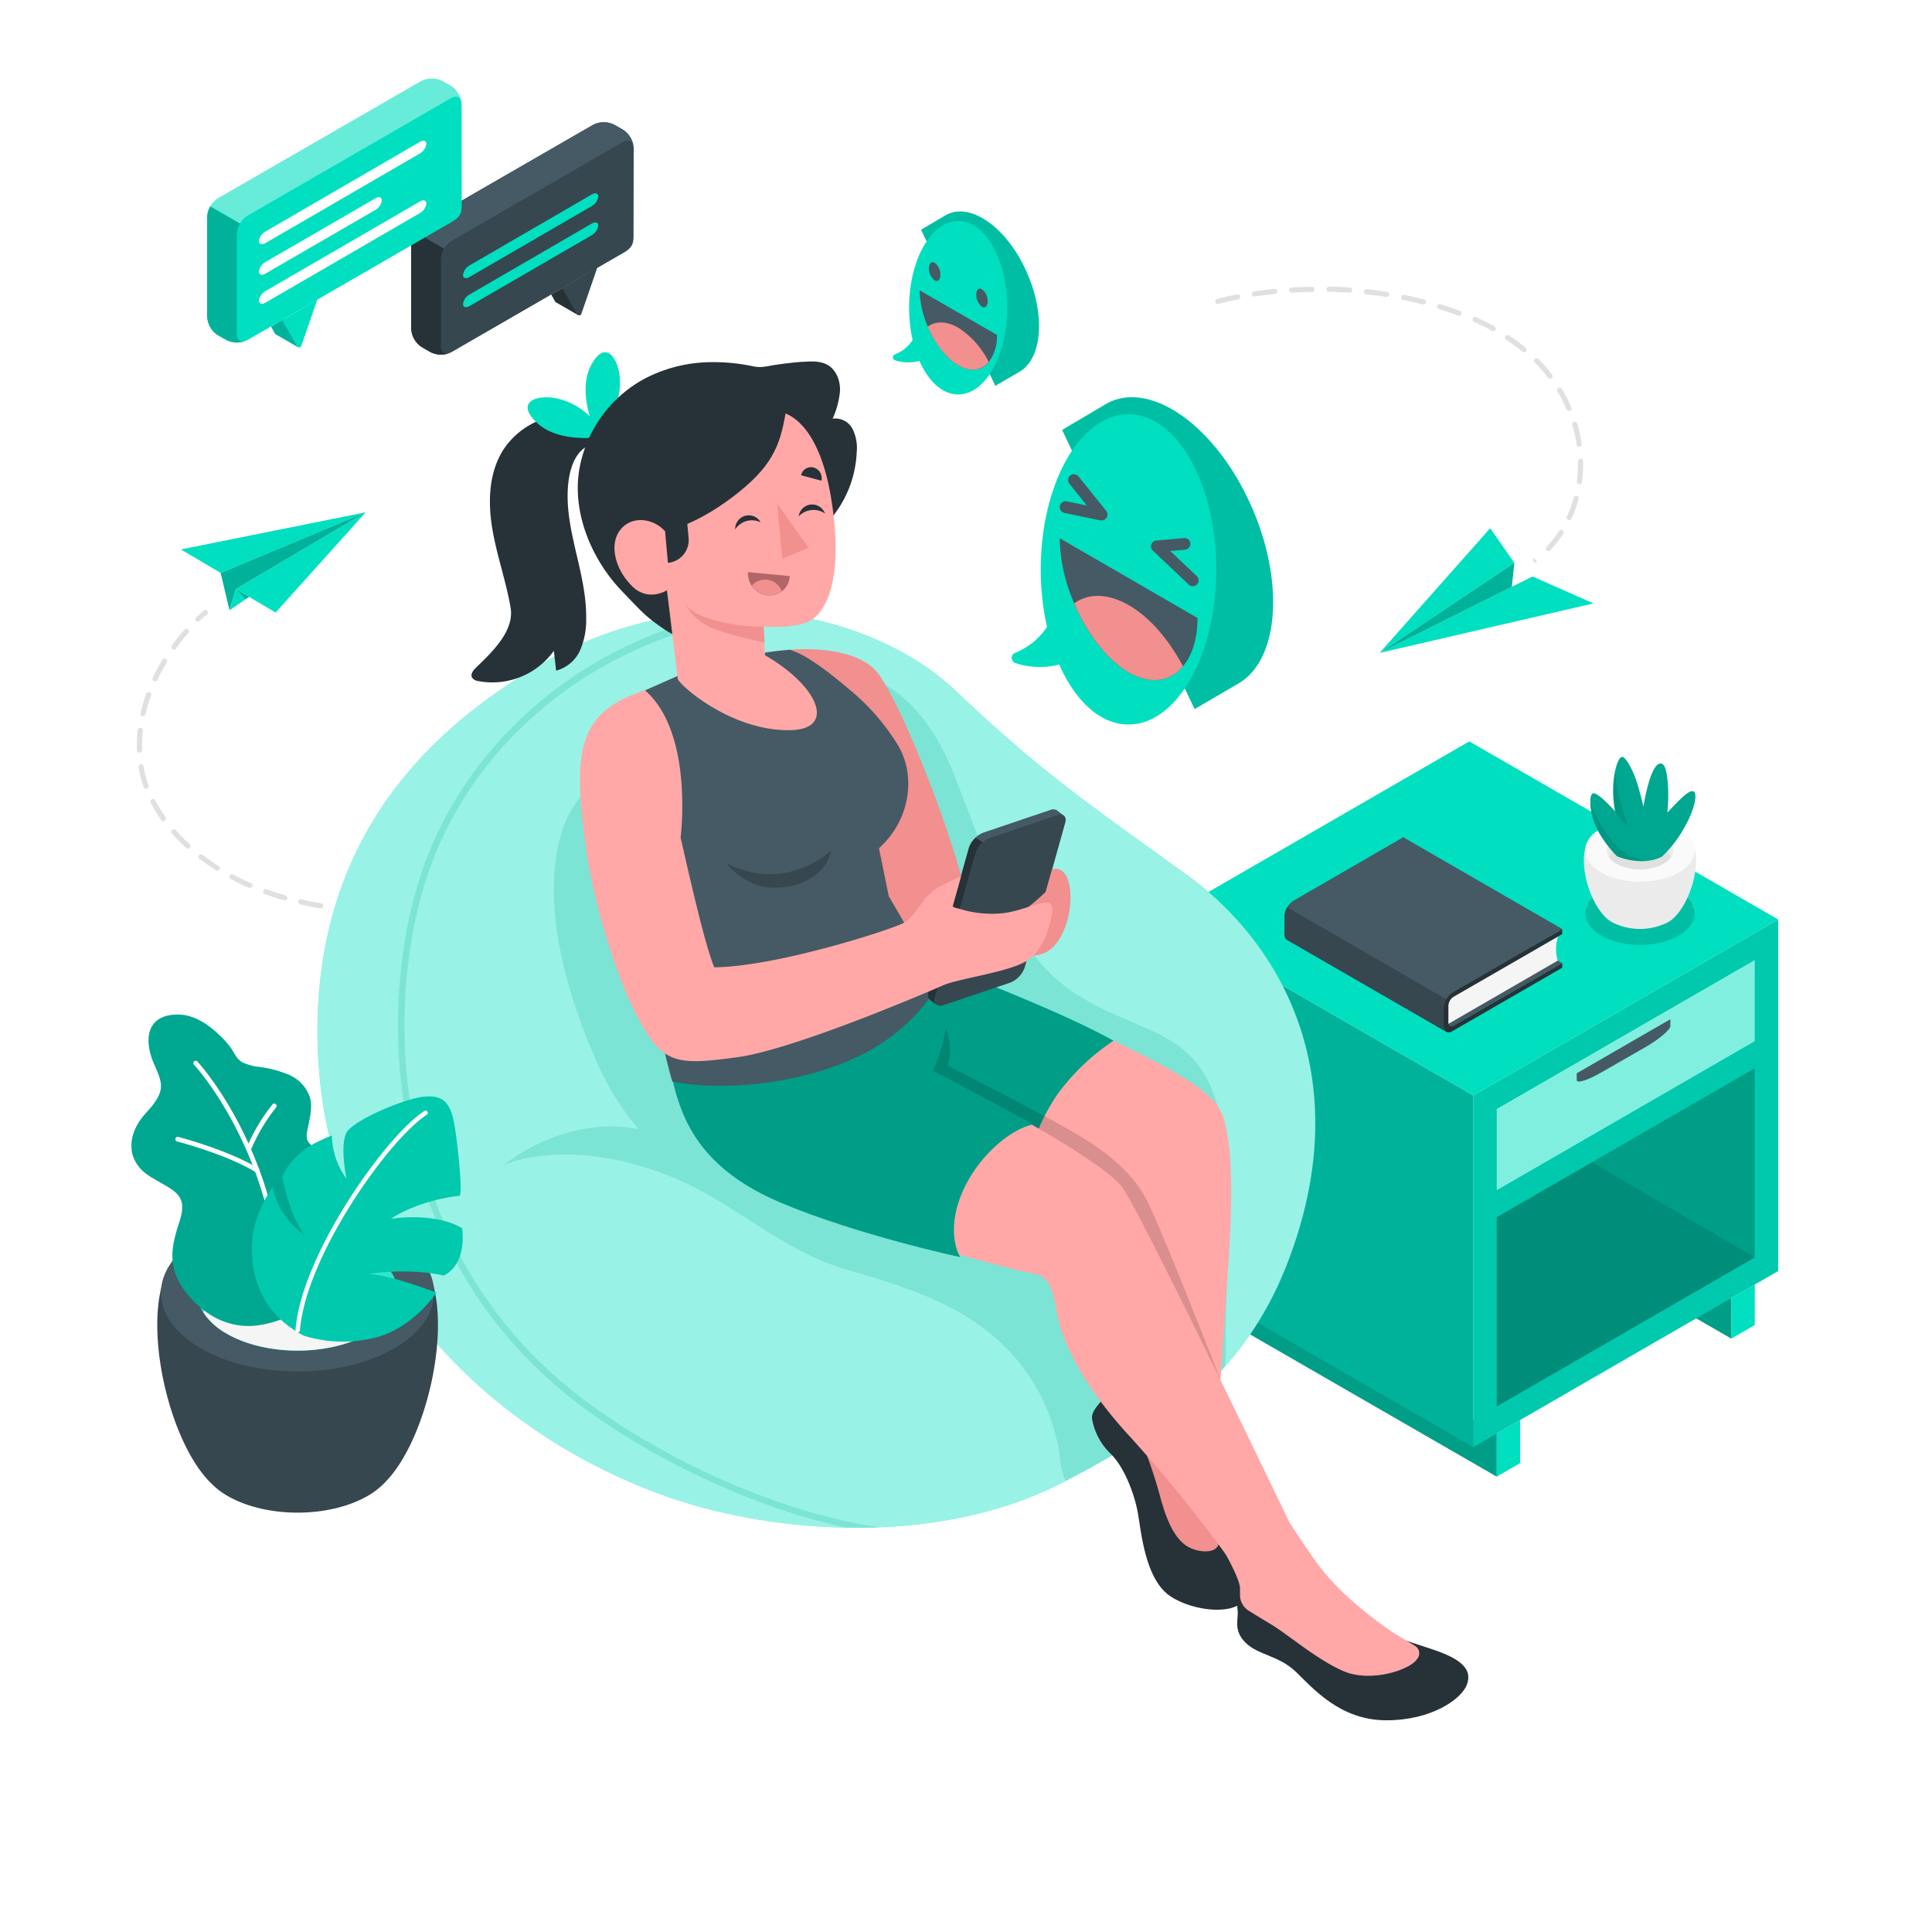 <svg class="animated" id="freepik_stories-messaging-fun" xmlns="http://www.w3.org/2000/svg" viewBox="0 0 500 500" version="1.1" xmlns:xlink="http://www.w3.org/1999/xlink" xmlns:svgjs="http://svgjs.com/svgjs"><style>svg#freepik_stories-messaging-fun:not(.animated) .animable {opacity: 0;}svg#freepik_stories-messaging-fun.animated #freepik--Floor--inject-39 {animation: 1s 1 forwards cubic-bezier(.36,-0.01,.5,1.38) slideLeft;animation-delay: 0s;}svg#freepik_stories-messaging-fun.animated #freepik--Shadows--inject-39 {animation: 1s 1 forwards cubic-bezier(.36,-0.01,.5,1.38) slideLeft;animation-delay: 0s;}svg#freepik_stories-messaging-fun.animated #freepik--paper-planes--inject-39 {animation: 1s 1 forwards cubic-bezier(.36,-0.01,.5,1.38) fadeIn;animation-delay: 0s;}svg#freepik_stories-messaging-fun.animated #freepik--Furniture--inject-39 {animation: 1s 1 forwards cubic-bezier(.36,-0.01,.5,1.38) zoomIn;animation-delay: 0s;}svg#freepik_stories-messaging-fun.animated #freepik--Puff--inject-39 {animation: 1s 1 forwards cubic-bezier(.36,-0.01,.5,1.38) slideUp;animation-delay: 0s;}svg#freepik_stories-messaging-fun.animated #freepik--Plant--inject-39 {animation: 1s 1 forwards cubic-bezier(.36,-0.01,.5,1.38) zoomIn;animation-delay: 0s;}svg#freepik_stories-messaging-fun.animated #freepik--smiley-faces--inject-39 {animation: 1s 1 forwards cubic-bezier(.36,-0.01,.5,1.38) zoomOut,1.5s Infinite  linear floating;animation-delay: 0s,1s;}svg#freepik_stories-messaging-fun.animated #freepik--Character--inject-39 {animation: 1s 1 forwards cubic-bezier(.36,-0.01,.5,1.38) slideDown;animation-delay: 0s;}svg#freepik_stories-messaging-fun.animated #freepik--speech-bubbles--inject-39 {animation: 1s 1 forwards cubic-bezier(.36,-0.01,.5,1.38) zoomOut,1.5s Infinite  linear floating;animation-delay: 0s,1s;}            @keyframes slideLeft {                0% {                    opacity: 0;                    transform: translateX(-30px);                }                100% {                    opacity: 1;                    transform: translateX(0);                }            }                    @keyframes fadeIn {                0% {                    opacity: 0;                }                100% {                    opacity: 1;                }            }                    @keyframes zoomIn {                0% {                    opacity: 0;                    transform: scale(0.5);                }                100% {                    opacity: 1;                    transform: scale(1);                }            }                    @keyframes slideUp {                0% {                    opacity: 0;                    transform: translateY(30px);                }                100% {                    opacity: 1;                    transform: inherit;                }            }                    @keyframes zoomOut {                0% {                    opacity: 0;                    transform: scale(1.5);                }                100% {                    opacity: 1;                    transform: scale(1);                }            }                    @keyframes floating {                0% {                    opacity: 1;                    transform: translateY(0px);                }                50% {                    transform: translateY(-10px);                }                100% {                    opacity: 1;                    transform: translateY(0px);                }            }                    @keyframes slideDown {                0% {                    opacity: 0;                    transform: translateY(-30px);                }                100% {                    opacity: 1;                    transform: translateY(0);                }            }        .animator-hidden { display: none; }</style><g id="freepik--Floor--inject-39" class="animable animator-hidden" style="transform-origin: 250px 351.36px;"><ellipse id="freepik--floor--inject-39" cx="250" cy="351.36" rx="236" ry="135.8" style="fill: rgb(245, 245, 245); transform-origin: 250px 351.36px;" class="animable"></ellipse></g><g id="freepik--Shadows--inject-39" class="animable animator-hidden" style="transform-origin: 256.677px 367.125px;"><ellipse id="freepik--Shadow--inject-39" cx="76.09" cy="382.03" rx="34.64" ry="20" style="fill: rgb(224, 224, 224); transform-origin: 76.09px 382.03px;" class="animable"></ellipse><ellipse id="freepik--shadow--inject-39" cx="336.78" cy="421.68" rx="67.32" ry="38.87" style="fill: rgb(224, 224, 224); transform-origin: 336.78px 421.68px;" class="animable"></ellipse><ellipse id="freepik--shadow--inject-39" cx="227.35" cy="352.22" rx="136.01" ry="78.52" style="fill: rgb(224, 224, 224); transform-origin: 227.35px 352.22px;" class="animable"></ellipse><path id="freepik--shadow--inject-39" d="M370.59,396.22l-85.86-49.38a1.33,1.33,0,0,1,0-2.52L381,288.76a4.79,4.79,0,0,1,4.36,0L471,338.23a1.33,1.33,0,0,1,0,2.52L375,396.21A4.84,4.84,0,0,1,370.59,396.22Z" style="fill: rgb(224, 224, 224); transform-origin: 377.865px 342.491px;" class="animable"></path></g><g id="freepik--paper-planes--inject-39" class="animable" style="transform-origin: 223.905px 155.365px;"><g id="freepik--paper-planes--inject-39" class="animable" style="transform-origin: 223.905px 155.365px;"><g id="freepik--paper-plane--inject-39" class="animable" style="transform-origin: 81.99px 184.555px;"><polygon points="61.04 152.44 94.66 132.57 71.33 158.52 61.04 152.44" style="fill: rgb(0, 223, 192); transform-origin: 77.85px 145.545px;" id="eliu1af14u0n" class="animable"></polygon><polygon points="94.66 132.57 57.11 148.27 46.83 142.19 94.66 132.57" style="fill: rgb(0, 223, 192); transform-origin: 70.745px 140.42px;" id="elpohnb6nltw" class="animable"></polygon><polygon points="57.11 148.27 59.4 157.94 61.04 152.44 94.66 132.57 57.11 148.27" style="fill: rgb(0, 223, 192); transform-origin: 75.885px 145.255px;" id="ela054x6h428d" class="animable"></polygon><g id="elufqzx67vdpk"><polygon points="57.11 148.27 59.4 157.94 61.04 152.44 94.66 132.57 57.11 148.27" style="opacity: 0.2; transform-origin: 75.885px 145.255px;" class="animable"></polygon></g><polygon points="59.4 157.94 64.47 154.47 61.04 152.44 59.4 157.94" style="fill: rgb(0, 223, 192); transform-origin: 61.935px 155.19px;" id="elzdu9357mo5" class="animable"></polygon><g id="el2v2kwmlivow"><polygon points="61.04 152.44 64.47 154.47 63.66 155.02 61.04 152.44" style="opacity: 0.2; transform-origin: 62.755px 153.73px;" class="animable"></polygon></g><path d="M51.23,160.91a.69.69,0,0,1-.48-.2.66.66,0,0,1,0-.94c.68-.63,1.36-1.23,2-1.77a.67.67,0,0,1,.93.1.66.66,0,0,1-.1.93c-.64.52-1.3,1.09-2,1.71A.66.66,0,0,1,51.23,160.91Z" style="fill: rgb(224, 224, 224); transform-origin: 52.19px 159.384px;" id="eljy2u4261xep" class="animable"></path><path d="M100.61,236.54c-1.3,0-2.59,0-3.85-.07a.66.66,0,0,1-.64-.68.67.67,0,0,1,.68-.64c1.69.06,3.41.08,5.17.06h0a.66.66,0,0,1,0,1.32Zm5.7-.14a.66.66,0,0,1,0-1.32c1.69-.08,3.43-.2,5.16-.35a.68.68,0,0,1,.72.6.66.66,0,0,1-.6.72c-1.75.15-3.51.27-5.22.35Zm-13.86-.16h0c-1.74-.13-3.5-.3-5.21-.52a.66.66,0,0,1-.57-.74.67.67,0,0,1,.74-.57c1.69.21,3.41.38,5.14.51a.66.66,0,0,1,0,1.32Zm23.36-.64a.66.66,0,0,1-.07-1.31c1.68-.2,3.4-.44,5.13-.71a.66.66,0,0,1,.2,1.31c-1.74.27-3.48.51-5.18.71ZM83,235.09h-.11c-1.75-.31-3.48-.66-5.14-1.05a.66.66,0,1,1,.3-1.28c1.64.38,3.34.73,5.06,1a.67.67,0,0,1,.54.77A.66.66,0,0,1,83,235.09ZM73.7,233a.55.55,0,0,1-.18,0c-1.7-.49-3.37-1-5-1.63a.66.66,0,0,1-.39-.85.65.65,0,0,1,.84-.39c1.59.58,3.24,1.12,4.9,1.6a.66.66,0,0,1,.45.82A.64.64,0,0,1,73.7,233Zm-9-3.22a.63.63,0,0,1-.26,0c-1.62-.71-3.21-1.48-4.73-2.28a.67.67,0,0,1-.27-.9.66.66,0,0,1,.89-.27c1.49.79,3,1.54,4.64,2.24a.66.66,0,0,1,.34.87A.67.67,0,0,1,64.73,229.73Zm-8.44-4.42a.67.67,0,0,1-.35-.1c-1.5-1-3-2-4.32-3a.66.66,0,1,1,.8-1.05c1.33,1,2.75,2,4.23,2.92a.66.66,0,0,1,.21.91A.68.68,0,0,1,56.29,225.31Zm-7.6-5.73a.65.65,0,0,1-.45-.17,46.7,46.7,0,0,1-3.71-3.74.67.67,0,0,1,.06-.94.66.66,0,0,1,.93.06,44.23,44.23,0,0,0,3.61,3.64.67.67,0,0,1,0,.94A.67.67,0,0,1,48.69,219.58Zm-6.36-7.08a.65.65,0,0,1-.54-.27A38.24,38.24,0,0,1,39,207.72a.66.66,0,0,1,1.17-.61,36.94,36.94,0,0,0,2.68,4.35.66.66,0,0,1-.54,1Zm-4.47-8.39a.66.66,0,0,1-.62-.44,27.78,27.78,0,0,1-1.09-3.82c-.1-.44-.18-.88-.25-1.32a.66.66,0,1,1,1.3-.22q.11.63.24,1.26a30,30,0,0,0,1,3.66.65.65,0,0,1-.39.84A.62.62,0,0,1,37.86,204.11Zm-1.75-9.33a.66.66,0,0,1-.66-.64c0-.42,0-.84,0-1.26a36.55,36.55,0,0,1,.22-4,.67.67,0,0,1,.73-.58A.66.66,0,0,1,37,189a33.9,33.9,0,0,0-.22,3.88c0,.4,0,.81,0,1.21a.67.67,0,0,1-.64.69Zm.93-9.47h-.15a.66.66,0,0,1-.49-.79,42.22,42.22,0,0,1,1.49-5.07.66.66,0,0,1,1.24.45,43.41,43.41,0,0,0-1.45,4.91A.65.65,0,0,1,37,185.31Zm3.13-9a.71.71,0,0,1-.28-.06.67.67,0,0,1-.32-.88c.74-1.57,1.57-3.13,2.48-4.65a.66.66,0,0,1,.91-.22.65.65,0,0,1,.22.9c-.88,1.48-1.69,3-2.41,4.53A.66.66,0,0,1,40.17,176.32ZM45,168.11a.66.66,0,0,1-.53-1.05c1-1.44,2.13-2.83,3.27-4.13a.66.66,0,1,1,1,.88c-1.11,1.26-2.18,2.62-3.19,4A.66.66,0,0,1,45,168.11Z" style="fill: rgb(224, 224, 224); transform-origin: 78.526px 199.621px;" id="ellc66o3vj8sl" class="animable"></path><path d="M125.3,234.16a.66.66,0,0,1-.12-1.31c.86-.16,1.72-.32,2.59-.5a.66.66,0,0,1,.26,1.3l-2.61.5Z" style="fill: rgb(224, 224, 224); transform-origin: 126.598px 233.249px;" id="elgraxjuoly5" class="animable"></path></g><g id="freepik--paper-plane--inject-39" class="animable" style="transform-origin: 363.445px 121.585px;"><polygon points="357.04 168.98 396.62 149.19 412.39 156.16 357.04 168.98" style="fill: rgb(0, 223, 192); transform-origin: 384.715px 159.085px;" id="elu8b8244y2ln" class="animable"></polygon><polygon points="357.04 168.98 391.91 145.67 385.66 136.7 357.04 168.98" style="fill: rgb(0, 223, 192); transform-origin: 374.475px 152.84px;" id="elh9xhgpfzqcg" class="animable"></polygon><polygon points="391.91 145.67 391.25 151.87 357.04 168.98 391.91 145.67" style="fill: rgb(0, 223, 192); transform-origin: 374.475px 157.325px;" id="eleg3w7qwf6q5" class="animable"></polygon><g id="elnomh8usxflg"><polygon points="391.91 145.67 391.25 151.87 357.04 168.98 391.91 145.67" style="opacity: 0.2; transform-origin: 374.475px 157.325px;" class="animable"></polygon></g><path d="M397.38,145.6a.66.66,0,0,1-.51-.25.66.66,0,0,1,.1-.93l.46.48.37.55A.68.68,0,0,1,397.38,145.6Zm3.34-3a.69.69,0,0,1-.46-.18.66.66,0,0,1,0-.93,26.9,26.9,0,0,0,3.2-4.05.66.66,0,0,1,1.11.72,28.94,28.94,0,0,1-3.35,4.24A.65.65,0,0,1,400.72,142.64Zm5.39-8a.66.66,0,0,1-.27-.06.65.65,0,0,1-.33-.87,31,31,0,0,0,1.75-4.87.65.65,0,0,1,.81-.46.66.66,0,0,1,.47.81,33.6,33.6,0,0,1-1.83,5.07A.66.66,0,0,1,406.11,134.64Zm2.65-9.28h-.09a.67.67,0,0,1-.57-.74,33,33,0,0,0,.3-4.47c0-.23,0-.47,0-.7a.66.66,0,0,1,.65-.68h0a.66.66,0,0,1,.66.65c0,.24,0,.49,0,.73a34,34,0,0,1-.31,4.64A.66.66,0,0,1,408.76,125.36Zm-.07-9.67a.66.66,0,0,1-.66-.56,34.53,34.53,0,0,0-1.11-5.07.66.66,0,0,1,1.27-.37,36.72,36.72,0,0,1,1.15,5.25.66.66,0,0,1-.56.75Zm-2.63-9.29a.66.66,0,0,1-.61-.4,36.62,36.62,0,0,0-2.37-4.62.66.66,0,0,1,.22-.91.66.66,0,0,1,.91.23,38.41,38.41,0,0,1,2.46,4.77.66.66,0,0,1-.35.87A.58.58,0,0,1,406.06,106.4Zm-4.9-8.34a.64.64,0,0,1-.52-.25,40.78,40.78,0,0,0-3.43-3.92.66.66,0,0,1,.94-.93,41.83,41.83,0,0,1,3.53,4,.65.65,0,0,1-.52,1.06Zm-6.73-6.93A.66.66,0,0,1,394,91c-.8-.66-1.64-1.3-2.49-1.91-.56-.4-1.13-.79-1.72-1.18a.66.66,0,1,1,.73-1.1c.6.39,1.18.79,1.76,1.21.87.62,1.73,1.28,2.56,2a.67.67,0,0,1-.42,1.18Zm-8-5.4a.61.61,0,0,1-.32-.08c-1.48-.82-3.05-1.6-4.68-2.34a.66.66,0,0,1,.54-1.2c1.66.74,3.27,1.55,4.78,2.38a.66.66,0,0,1-.32,1.24Zm-8.8-4a.68.68,0,0,1-.23,0c-1.6-.61-3.27-1.18-5-1.7a.67.67,0,0,1-.44-.83.66.66,0,0,1,.83-.43c1.72.53,3.41,1.11,5,1.73a.66.66,0,0,1,.38.85A.67.67,0,0,1,377.59,81.69Zm-9.24-2.91-.16,0c-1.66-.43-3.38-.82-5.13-1.17a.66.66,0,0,1,.26-1.29c1.77.35,3.52.75,5.2,1.18a.66.66,0,0,1-.17,1.3Zm-53.23-.12a.66.66,0,0,1-.64-.49.67.67,0,0,1,.48-.81c1.68-.43,3.43-.83,5.19-1.17a.64.64,0,0,1,.77.52.66.66,0,0,1-.52.77c-1.73.34-3.45.73-5.11,1.16A.5.5,0,0,1,315.12,78.66Zm43.73-1.82h-.1c-1.7-.26-3.45-.49-5.21-.68a.66.66,0,1,1,.14-1.31c1.78.19,3.55.42,5.27.69a.66.66,0,0,1,.56.75A.67.67,0,0,1,358.85,76.84Zm-34.24-.1a.66.66,0,0,1-.65-.56.66.66,0,0,1,.56-.75c1.72-.26,3.5-.49,5.27-.67a.66.66,0,1,1,.13,1.32c-1.75.17-3.5.39-5.21.65Zm24.61-1h-.05c-1.74-.12-3.5-.19-5.25-.23a.67.67,0,0,1-.65-.68.66.66,0,0,1,.67-.64h0c1.76,0,3.55.11,5.31.23a.66.66,0,0,1,0,1.32Zm-15,0a.65.65,0,0,1-.66-.62.67.67,0,0,1,.62-.7c1.75-.1,3.54-.17,5.31-.2h0a.66.66,0,0,1,.66.65.65.65,0,0,1-.65.67c-1.75,0-3.52.1-5.25.2Z" style="fill: rgb(224, 224, 224); transform-origin: 362.105px 109.895px;" id="elsxjpgmwgvvi" class="animable"></path></g></g></g><g id="freepik--Furniture--inject-39" class="animable" style="transform-origin: 380.775px 287.01px;"><g id="freepik--side-table--inject-39" class="animable" style="transform-origin: 380.775px 287.01px;"><g id="freepik--side-table--inject-39" class="animable" style="transform-origin: 380.775px 287.01px;"><polygon points="448.07 346.43 435.95 339.44 448.07 335.94 448.07 346.43" style="fill: rgb(0, 223, 192); transform-origin: 442.01px 341.185px;" id="elzvmt4zkocq9" class="animable"></polygon><g id="elv3u0ha1cfrn"><g style="opacity: 0.3; transform-origin: 442.01px 341.185px;" class="animable"><polygon points="448.07 346.43 435.95 339.44 448.07 335.94 448.07 346.43" id="elsvznyyi6xbp" class="animable" style="transform-origin: 442.01px 341.185px;"></polygon></g></g><polygon points="387.36 370.99 387.36 382.15 307.42 336.06 307.42 324.9 387.36 370.99" style="fill: rgb(0, 223, 192); transform-origin: 347.39px 353.525px;" id="el243m9gj9l5t" class="animable"></polygon><g id="eldqpx7bjh24"><g style="opacity: 0.3; transform-origin: 347.39px 353.525px;" class="animable"><polygon points="387.36 370.99 387.36 382.15 307.42 336.06 307.42 324.9 387.36 370.99" id="elkmix6j6nft" class="animable" style="transform-origin: 347.39px 353.525px;"></polygon></g></g><polygon points="301.36 237.42 381.3 283.51 381.3 374.49 301.36 328.4 301.36 237.42" style="fill: rgb(0, 223, 192); transform-origin: 341.33px 305.955px;" id="elmomb5263c1" class="animable"></polygon><g id="elad9sbfoxis8"><g style="opacity: 0.2; transform-origin: 341.33px 305.955px;" class="animable"><polygon points="301.36 237.42 381.3 283.51 381.3 374.49 301.36 328.4 301.36 237.42" id="elsf5n05pkqqa" class="animable" style="transform-origin: 341.33px 305.955px;"></polygon></g></g><polygon points="381.3 283.51 460.19 237.96 460.19 328.94 381.3 374.49 381.3 283.51" style="fill: rgb(0, 223, 192); transform-origin: 420.745px 306.225px;" id="ellbigb6q2bl" class="animable"></polygon><g id="eliq6mudb5va9"><polygon points="381.3 283.51 460.19 237.96 460.19 328.94 381.3 374.49 381.3 283.51" style="opacity: 0.1; transform-origin: 420.745px 306.225px;" class="animable"></polygon></g><polygon points="460.19 237.96 380.25 191.87 301.36 237.42 381.3 283.51 460.19 237.96" style="fill: rgb(0, 223, 192); transform-origin: 380.775px 237.69px;" id="elf99gddwdor5" class="animable"></polygon><polygon points="387.36 287.01 454.13 248.46 454.13 269.45 387.36 308.01 387.36 287.01" style="fill: rgb(0, 223, 192); transform-origin: 420.745px 278.235px;" id="elnclhsbehv9" class="animable"></polygon><g id="elgkgp7ugklkb"><g style="opacity: 0.5; transform-origin: 420.745px 278.235px;" class="animable"><polygon points="387.36 287.01 454.13 248.46 454.13 269.45 387.36 308.01 387.36 287.01" style="fill: rgb(255, 255, 255); transform-origin: 420.745px 278.235px;" id="eli6vipq6hdtd" class="animable"></polygon></g></g><polygon points="387.36 315.01 454.13 276.45 454.13 325.44 387.36 363.99 387.36 315.01" style="fill: rgb(0, 223, 192); transform-origin: 420.745px 320.22px;" id="elhjj0mngabwj" class="animable"></polygon><g id="elnng18ynabc"><g style="opacity: 0.3; transform-origin: 420.745px 320.22px;" class="animable"><polygon points="387.36 315.01 454.13 276.45 454.13 325.44 387.36 363.99 387.36 315.01" id="ela8so7a8pdd" class="animable" style="transform-origin: 420.745px 320.22px;"></polygon></g></g><polygon points="387.36 382.15 393.42 378.65 393.42 367.49 387.36 370.99 387.36 382.15" style="fill: rgb(0, 223, 192); transform-origin: 390.39px 374.82px;" id="elxkgl1vyypd" class="animable"></polygon><polygon points="448.07 346.43 454.13 342.93 454.13 332.44 448.07 335.94 448.07 346.43" style="fill: rgb(0, 223, 192); transform-origin: 451.1px 339.435px;" id="el4zyp5v33b4" class="animable"></polygon><path d="M408.05,279.49c0,1,2.89.08,6.46-2L425.83,271c3.57-2.06,6.46-4.51,6.46-5.48v-1.75l-24.24,14Z" style="fill: rgb(69, 90, 100); transform-origin: 420.17px 271.833px;" id="eldh4afdojhy" class="animable"></path><g id="el5u5vva8aajb"><polygon points="454.13 325.44 411.99 300.78 387.36 315.01 387.36 363.99 454.13 325.44" style="opacity: 0.1; transform-origin: 420.745px 332.385px;" class="animable"></polygon></g></g><g id="freepik--Pot--inject-39" class="animable" style="transform-origin: 424.42px 220.213px;"><g id="elsgjtk7z9iej"><g style="opacity: 0.15; transform-origin: 424.437px 236.385px;" class="animable"><path d="M414.43,230.62c-5.51,3.19-5.51,8.35,0,11.53s14.46,3.19,20,0,5.52-8.34,0-11.53S420,227.44,414.43,230.62Z" id="elny2zdzk8b5i" class="animable" style="transform-origin: 424.437px 236.385px;"></path></g></g><path d="M433.52,237.21c4.87-5,7.73-17.38,3-21.32H412.33c-4.74,3.94-1.89,16.34,3,21.31l.13.14.17.16a5.66,5.66,0,0,0,.44.4l.12.09.37.27a5.23,5.23,0,0,0,.63.41,16,16,0,0,0,14.5,0h0a6.29,6.29,0,0,0,.64-.41c.12-.08.23-.17.34-.26l.14-.11c.15-.12.29-.25.43-.38l.19-.19A1.14,1.14,0,0,0,433.52,237.21Z" style="fill: rgb(235, 235, 235); transform-origin: 424.42px 228.148px;" id="el2i67ao4hufv" class="animable"></path><path d="M414.43,214.3c-5.51,3.19-5.51,8.35,0,11.53s14.46,3.19,20,0,5.52-8.34,0-11.53S420,211.12,414.43,214.3Z" style="fill: rgb(250, 250, 250); transform-origin: 424.437px 220.065px;" id="elf1494q8y02v" class="animable"></path><path d="M418.34,216.56c-3.35,1.94-3.35,5.08,0,7a13.41,13.41,0,0,0,12.15,0c3.36-1.93,3.36-5.07,0-7A13.41,13.41,0,0,0,418.34,216.56Z" style="fill: rgb(235, 235, 235); transform-origin: 424.419px 220.06px;" id="elf80rh5ha42t" class="animable"></path><path d="M430.49,219.89a13.41,13.41,0,0,0-12.15,0,5.67,5.67,0,0,0-2,1.84,5.58,5.58,0,0,0,2,1.84,13.41,13.41,0,0,0,12.15,0,5.42,5.42,0,0,0,2-1.84A5.5,5.5,0,0,0,430.49,219.89Z" style="fill: rgb(224, 224, 224); transform-origin: 424.415px 221.73px;" id="elamafgpbhfx6" class="animable"></path><path d="M418.5,221.62a30,30,0,0,1-4.82-6.4c-2.23-3.94-2.64-9.21-1.49-9.86S418,210,418,210a29,29,0,0,1-.49-6.72c.2-3.5,1.05-6.69,2.06-7.33s3.25,3.78,4.21,7,1.54,5.84,1.54,5.84a49,49,0,0,1,1.72-7.37c1.17-3.33,2.23-4.08,3.05-3.75s1.37,1.88,1.61,6.31a45.15,45.15,0,0,1-.2,6.34s1.65-1.82,3.48-3.58c2-1.93,2.88-2.2,3.45-1.83s.74,3.38-2.38,9a31.41,31.41,0,0,1-5.89,7.74S425.87,224.4,418.5,221.62Z" style="fill: rgb(0, 223, 192); transform-origin: 425.163px 209.375px;" id="el97ogi6m89zm" class="animable"></path><g id="elncsxk73oex"><g style="opacity: 0.25; transform-origin: 425.163px 209.375px;" class="animable"><path d="M418.5,221.62a30,30,0,0,1-4.82-6.4c-2.23-3.94-2.64-9.21-1.49-9.86S418,210,418,210a29,29,0,0,1-.49-6.72c.2-3.5,1.05-6.69,2.06-7.33s3.25,3.78,4.21,7,1.54,5.84,1.54,5.84a49,49,0,0,1,1.72-7.37c1.17-3.33,2.23-4.08,3.05-3.75s1.37,1.88,1.61,6.31a45.15,45.15,0,0,1-.2,6.34s1.65-1.82,3.48-3.58c2-1.93,2.88-2.2,3.45-1.83s.74,3.38-2.38,9a31.41,31.41,0,0,1-5.89,7.74S425.87,224.4,418.5,221.62Z" id="elhta6atsf11c" class="animable" style="transform-origin: 425.163px 209.375px;"></path></g></g><g id="elc327923jeaf"><path d="M421.34,213.76s-3.13-8.28-3.32-14.29a25.9,25.9,0,0,0-.49,3.78A29,29,0,0,0,418,210S419.76,212.87,421.34,213.76Z" style="opacity: 0.1; transform-origin: 419.419px 206.615px;" class="animable"></path></g><g id="elqps8zhhqd8"><path d="M426.27,222.78a16.31,16.31,0,0,1-6.61-2.71c-3.09-2.31-7.62-9.61-8.09-12.53a16.93,16.93,0,0,0,2.11,7.68,30,30,0,0,0,4.82,6.4A16.78,16.78,0,0,0,426.27,222.78Z" style="opacity: 0.1; transform-origin: 418.92px 215.193px;" class="animable"></path></g></g><g id="freepik--Book--inject-39" class="animable" style="transform-origin: 368.371px 241.924px;"><polygon points="404.31 249.28 374.68 266.31 333.53 242.56 363.16 225.52 404.31 249.28" style="fill: rgb(69, 90, 100); transform-origin: 368.92px 245.915px;" id="elghepboxhgg" class="animable"></polygon><path d="M374.4,265.23l28.74-16.62a10.15,10.15,0,0,1,.13-6.27l-28.59,16.47S374.22,260.32,374.4,265.23Z" style="fill: rgb(245, 245, 245); transform-origin: 388.814px 253.785px;" id="el19abjoy4ade" class="animable"></path><path d="M375.91,256.85a5.1,5.1,0,0,0-2.31,4v4.67c0,1.47,1,2.07,2.31,1.33l28.4-16.41v-1.16l-28.09,16.15c-.76.44-1.38.08-1.38-.8l0-4.33a3.06,3.06,0,0,1,1.39-2.4l28.06-16.16v-1.31Z" style="fill: rgb(38, 50, 56); transform-origin: 388.955px 253.799px;" id="elqybgakbsql" class="animable"></path><path d="M404.31,240.44l-41.15-23.76-28.4,16.42a5.1,5.1,0,0,0-2.31,4v4.68a1.62,1.62,0,0,0,.68,1.49L374.28,267a1.63,1.63,0,0,1-.68-1.5v-4.67a5.13,5.13,0,0,1,2.31-4Z" style="fill: rgb(69, 90, 100); transform-origin: 368.376px 241.84px;" id="elppnvvb7stfb" class="animable"></path><path d="M374.27,258.57a4.73,4.73,0,0,0-.68,2.28v4.67a1.63,1.63,0,0,0,.68,1.5l-41.15-23.76a1.62,1.62,0,0,1-.68-1.49v-4.68a4.69,4.69,0,0,1,.68-2.27Z" style="fill: rgb(55, 71, 79); transform-origin: 353.351px 250.92px;" id="el0bujj03f9x" class="animable"></path></g></g></g><g id="freepik--Puff--inject-39" class="animable" style="transform-origin: 211.271px 276.739px;"><g id="freepik--bean-bag--inject-39" class="animable" style="transform-origin: 211.271px 276.739px;"><path d="M141.49,171c-22.9,13.22-59.33,39.49-59.33,95.91s37.92,101.15,89,119.89c27.32,10,70.61,13.87,103.6-3,28.68-14.68,48-29.77,58.52-57.17,17.64-45.94,0-81.37-26.38-100.4s-37.12-26.21-59.6-47.49c-11.41-10.8-28.46-18.06-46.47-20.07A100.77,100.77,0,0,0,141.49,171Z" style="fill: rgb(0, 223, 192); transform-origin: 211.271px 276.77px;" id="elznvp53ms70q" class="animable"></path><g id="eld5rvnmni56u"><path d="M141.49,171c-22.9,13.22-59.33,39.49-59.33,95.91s37.92,101.15,89,119.89c27.32,10,70.61,13.87,103.6-3,28.68-14.68,48-29.77,58.52-57.17,17.64-45.94,0-81.37-26.38-100.4s-37.12-26.21-59.6-47.49c-11.41-10.8-28.46-18.06-46.47-20.07A100.77,100.77,0,0,0,141.49,171Z" style="fill: rgb(255, 255, 255); opacity: 0.6; transform-origin: 211.271px 276.77px;" class="animable"></path></g><g id="elk4hp1og83p"><path d="M147.42,359.35c-45.25-36.87-48.49-95.42-37.32-131.16,11.69-37.41,47.06-65.53,90.74-69.57h0a93.49,93.49,0,0,0-9.53-.52c-39.36,6.31-71.77,34.21-82.82,69.59-11.31,36.19-8,95.62,37.87,133,19.61,16,49.26,29.85,72.7,34.64,2.8,0,5.61,0,8.43-.09C199.25,391.19,166.79,375.13,147.42,359.35Z" style="fill: rgb(0, 223, 192); opacity: 0.15; transform-origin: 165.251px 276.715px;" class="animable"></path></g><g id="elulwd333uxef"><path d="M147.42,359.35c-45.25-36.87-48.49-95.42-37.32-131.16,11.69-37.41,47.06-65.53,90.74-69.57h0a93.49,93.49,0,0,0-9.53-.52c-39.36,6.31-71.77,34.21-82.82,69.59-11.31,36.19-8,95.62,37.87,133,19.61,16,49.26,29.85,72.7,34.64,2.8,0,5.61,0,8.43-.09C199.25,391.19,166.79,375.13,147.42,359.35Z" style="opacity: 0.05; transform-origin: 165.251px 276.715px;" class="animable"></path></g></g></g><g id="freepik--Plant--inject-39" class="animable" style="transform-origin: 76.876px 327.016px;"><g id="freepik--pot--inject-39" class="animable" style="transform-origin: 76.876px 327.016px;"><path d="M99.8,383.47C112,371,119.14,334,107.25,324.09H46.79C34.91,334,42.06,371,54.23,383.46l.34.34c.14.14.27.28.42.41.34.33.7.66,1.1,1l.29.23c.3.23.59.47.92.69a18.08,18.08,0,0,0,1.57,1c10,5.79,26.27,5.79,36.3,0h0a18.22,18.22,0,0,0,1.58-1c.31-.22.58-.43.86-.65l.36-.28c.38-.31.73-.63,1.06-.95l.49-.47Z" style="fill: rgb(55, 71, 79); transform-origin: 77.025px 357.781px;" id="el7e3gmxn8yyu" class="animable"></path><path d="M52,320.12c-13.8,8-13.8,20.88,0,28.84s36.16,8,50,0,13.8-20.88,0-28.84S65.83,312.15,52,320.12Z" style="fill: rgb(69, 90, 100); transform-origin: 77.007px 334.546px;" id="elbjmragtcpg8" class="animable"></path><path d="M58.67,324c-10.13,5.85-10.13,15.33,0,21.18s26.56,5.85,36.69,0,10.14-15.33,0-21.18S68.81,318.1,58.67,324Z" style="fill: rgb(0, 223, 192); transform-origin: 77.017px 334.581px;" id="elm1v40c5ifl" class="animable"></path><g id="elmm6fe6ijd9q"><g style="opacity: 0.2; transform-origin: 77.017px 334.581px;" class="animable"><path d="M58.67,324c-10.13,5.85-10.13,15.33,0,21.18s26.56,5.85,36.69,0,10.14-15.33,0-21.18S68.81,318.1,58.67,324Z" style="fill: rgb(255, 255, 255); transform-origin: 77.017px 334.581px;" id="elcapzmflzmwu" class="animable"></path></g></g><path d="M95.36,334c-10.13-5.85-26.55-5.85-36.69,0a16.88,16.88,0,0,0-6.06,5.57,16.77,16.77,0,0,0,6.06,5.56c10.14,5.85,26.56,5.85,36.69,0a16.73,16.73,0,0,0,6.07-5.56A16.83,16.83,0,0,0,95.36,334Z" style="fill: rgb(245, 245, 245); transform-origin: 77.02px 339.565px;" id="elu4j9bl2iyqf" class="animable"></path><g id="freepik--Plants--inject-39" class="animable" style="transform-origin: 76.876px 304.884px;"><path d="M84.08,311.2a15.53,15.53,0,0,0,1.43-4.08c.62-3.4-.23-7.31-3-9.4-1.1-.84-2.53-1.46-3-2.75a4.4,4.4,0,0,1,0-2.25c.51-2.91,1.49-5.91.68-8.75a9.76,9.76,0,0,0-5.42-5.81,29.3,29.3,0,0,0-7.9-2.06,12.74,12.74,0,0,1-4.18-1.2c-1.56-.87-2-2.42-3-3.77a26.11,26.11,0,0,0-3.83-4.1c-2.85-2.54-6.42-4.64-10.36-4.46-8.22.36-8,7.44-5.62,12.8s3,7.11-2.13,12.7-5.15,12.48,1,16.34,10.12,4.37,7.69,11.79c-2.17,6.63-3.51,12.3,2.62,19.38,4,4.58,9.37,7.85,16.15,7.57a27,27,0,0,0,7.92-1.84c1.87-.93.61-2.38,1.24-4.22l4.06-11.86c1-3.06,1.85-6.46,3.23-9.35C82.4,314.25,83.31,312.76,84.08,311.2Z" style="fill: rgb(0, 223, 192); transform-origin: 59.857px 302.863px;" id="elpsvb744vy3h" class="animable"></path><g id="elg8f9heezch"><g style="opacity: 0.25; transform-origin: 59.857px 302.863px;" class="animable"><path d="M84.08,311.2a15.53,15.53,0,0,0,1.43-4.08c.62-3.4-.23-7.31-3-9.4-1.1-.84-2.53-1.46-3-2.75a4.4,4.4,0,0,1,0-2.25c.51-2.91,1.49-5.91.68-8.75a9.76,9.76,0,0,0-5.42-5.81,29.3,29.3,0,0,0-7.9-2.06,12.74,12.74,0,0,1-4.18-1.2c-1.56-.87-2-2.42-3-3.77a26.11,26.11,0,0,0-3.83-4.1c-2.85-2.54-6.42-4.64-10.36-4.46-8.22.36-8,7.44-5.62,12.8s3,7.11-2.13,12.7-5.15,12.48,1,16.34,10.12,4.37,7.69,11.79c-2.17,6.63-3.51,12.3,2.62,19.38,4,4.58,9.37,7.85,16.15,7.57a27,27,0,0,0,7.92-1.84c1.87-.93.61-2.38,1.24-4.22l4.06-11.86c1-3.06,1.85-6.46,3.23-9.35C82.4,314.25,83.31,312.76,84.08,311.2Z" id="el88qpr6skjui" class="animable" style="transform-origin: 59.857px 302.863px;"></path></g></g><path d="M72.9,341.27a.61.61,0,0,1-.41-.58c.35-40.62-22-64.88-22.27-65.12a.6.6,0,0,1,0-.86.58.58,0,0,1,.85,0c.23.24,23,24.83,22.6,66a.61.61,0,0,1-.61.61A.58.58,0,0,1,72.9,341.27Z" style="fill: rgb(255, 255, 255); transform-origin: 61.857px 307.922px;" id="elin3oqa2jh1" class="animable"></path><path d="M66.38,303.49l-.12-.06c-7.29-4.59-20.29-8-20.42-8a.62.62,0,0,1-.43-.75.6.6,0,0,1,.74-.44c.54.14,13.31,3.51,20.75,8.19a.61.61,0,0,1,.19.84A.6.6,0,0,1,66.38,303.49Z" style="fill: rgb(255, 255, 255); transform-origin: 56.287px 298.875px;" id="elayg5d7ycwo" class="animable"></path><path d="M64.13,297.92l0,0a.6.6,0,0,1-.33-.79,47.12,47.12,0,0,1,6.72-11.31.6.6,0,0,1,.85-.07.62.62,0,0,1,.07.87,46.52,46.52,0,0,0-6.52,11A.61.61,0,0,1,64.13,297.92Z" style="fill: rgb(255, 255, 255); transform-origin: 67.669px 291.787px;" id="el85y99mrf8cv" class="animable"></path><path d="M78.61,345.67a34.14,34.14,0,0,0,17.83.66c10.24-2.21,16.5-11.77,16.5-11.77s-11.07-4.43-17.53-4.86c0,0,10-1.71,19.39.41,0,0,5.92-2.2,4.8-12.21,0,0-5.57-4.11-18.41-2.5,0,0,6.43-4.59,17.71-5.94.89,0-.32-13-1.39-18.83s-3.34-7.29-8-6.79-18.11,6-19.85,9.33,0,11.87,0,11.87a19.54,19.54,0,0,1-3.77-11.16s-5.13,1.87-7.87,4.3a18.13,18.13,0,0,0-4.91,6.14c.64,4.57,2.79,11.55,5.81,15.45,0,0-6.8-4.39-8.35-12.48,0,0-5.44,6.95-5.39,15.91C65.26,333.43,69.8,341,78.61,345.67Z" style="fill: rgb(0, 223, 192); transform-origin: 92.46px 315.479px;" id="el5jxvx7x30pp" class="animable"></path><g id="el83fb0hafgjy"><path d="M78.61,345.67a34.14,34.14,0,0,0,17.83.66c10.24-2.21,16.5-11.77,16.5-11.77s-11.07-4.43-17.53-4.86c0,0,10-1.71,19.39.41,0,0,5.92-2.2,4.8-12.21,0,0-5.57-4.11-18.41-2.5,0,0,6.43-4.59,17.71-5.94.89,0-.32-13-1.39-18.83s-3.34-7.29-8-6.79-18.11,6-19.85,9.33,0,11.87,0,11.87a19.54,19.54,0,0,1-3.77-11.16s-5.13,1.87-7.87,4.3a18.13,18.13,0,0,0-4.91,6.14c.64,4.57,2.79,11.55,5.81,15.45,0,0-6.8-4.39-8.35-12.48,0,0-5.44,6.95-5.39,15.91C65.26,333.43,69.8,341,78.61,345.67Z" style="opacity: 0.1; transform-origin: 92.46px 315.479px;" class="animable"></path></g><path d="M77.26,344.76a.57.57,0,0,0,.37-.5c1.54-19.38,23.23-49.67,32.82-55.75a.59.59,0,0,0,.18-.81.58.58,0,0,0-.8-.18c-9.74,6.18-31.79,37-33.36,56.65a.58.58,0,0,0,.53.63A.46.46,0,0,0,77.26,344.76Z" style="fill: rgb(255, 255, 255); transform-origin: 93.594px 316.117px;" id="elpblffrytmgp" class="animable"></path></g></g></g><g id="freepik--smiley-faces--inject-39" class="animable" style="transform-origin: 278.492px 123.603px;"><g id="freepik--smiley-face--inject-39" class="animable" style="transform-origin: 292.462px 147.36px;"><path d="M329.48,155.84c0-19.22-11.68-41.55-26.1-49.87-6.61-3.82-12.67-4.09-17.27-1.34h0l-11.22,6.63,5,10.59c0,.79-.07,1.6-.07,2.43,0,18.45,10.77,39.76,24.39,48.79l4.95,10.44L320.31,177h0C325.92,173.88,329.48,166.44,329.48,155.84Z" style="fill: rgb(0, 223, 192); transform-origin: 302.185px 143.155px;" id="elna66es2m4a" class="animable"></path><g id="elln1oglo4ay"><path d="M329.48,155.84c0-19.22-11.68-41.55-26.1-49.87-6.61-3.82-12.67-4.09-17.27-1.34h0l-11.22,6.63,5,10.59c0,.79-.07,1.6-.07,2.43,0,18.45,10.77,39.76,24.39,48.79l4.95,10.44L320.31,177h0C325.92,173.88,329.48,166.44,329.48,155.84Z" style="opacity: 0.15; transform-origin: 302.185px 143.155px;" class="animable"></path></g><g id="eluttpn6ikrja"><ellipse cx="292.06" cy="147.36" rx="22.71" ry="40.15" style="fill: rgb(0, 223, 192); transform-origin: 292.06px 147.36px; transform: rotate(-23.05deg);" class="animable"></ellipse></g><path d="M309.92,159.93c0,5.36-1.4,9.7-3.76,12.51-3.28,3.93-8.37,4.88-14.08,1.57S281.25,163.82,278,156.14a44.44,44.44,0,0,1-3.75-16.85Z" style="fill: rgb(69, 90, 100); transform-origin: 292.085px 157.656px;" id="elk4h0xyoi0s" class="animable"></path><path d="M306.16,172.44c-3.28,3.93-8.37,4.88-14.08,1.57S281.25,163.82,278,156.14c3.66-2.64,8.65-2.67,14.12.47S302.5,165.53,306.16,172.44Z" style="fill: rgb(242, 143, 143); transform-origin: 292.08px 165.113px;" id="elwpwrqcynoy" class="animable"></path><path d="M308.65,151.71a1.52,1.52,0,0,1-1-.41l-9.3-8.81a1.51,1.51,0,0,1,.9-2.6l7.17-.64a1.53,1.53,0,0,1,1.64,1.37,1.51,1.51,0,0,1-1.37,1.64l-3.83.34,6.87,6.5a1.51,1.51,0,0,1-1,2.61Z" style="fill: rgb(69, 90, 100); transform-origin: 304.042px 145.478px;" id="el72m68vh9lqf" class="animable"></path><path d="M285.11,134.68l-.31,0-9.3-1.93a1.51,1.51,0,1,1,.62-3l5.17,1.08-4.53-5.64a1.51,1.51,0,0,1,2.36-1.89l7.17,8.92a1.52,1.52,0,0,1,.11,1.73A1.5,1.5,0,0,1,285.11,134.68Z" style="fill: rgb(69, 90, 100); transform-origin: 280.448px 128.707px;" id="el567y03f6pc5" class="animable"></path><path d="M272.67,158.69s-1.79,6.86-9.94,10.27a1.41,1.41,0,0,0,.08,2.65,20.17,20.17,0,0,0,19.43-3.86Z" style="fill: rgb(0, 223, 192); transform-origin: 272.04px 165.653px;" id="el2m6noc399tg" class="animable"></path></g><g id="freepik--smiley-face--inject-39" class="animable" style="transform-origin: 248.202px 79.64px;"><path d="M268.9,84.38c0-10.75-6.53-23.23-14.59-27.89-3.7-2.13-7.09-2.28-9.66-.74h0l-6.27,3.7,2.81,5.93c0,.44,0,.89,0,1.35,0,10.32,6,22.23,13.64,27.29l2.76,5.83,6.23-3.62h0C266.91,94.47,268.9,90.31,268.9,84.38Z" style="fill: rgb(0, 223, 192); transform-origin: 253.64px 77.287px;" id="el0yfwkyzpt7t" class="animable"></path><g id="eldwfg6mmnxh"><path d="M268.9,84.38c0-10.75-6.53-23.23-14.59-27.89-3.7-2.13-7.09-2.28-9.66-.74h0l-6.27,3.7,2.81,5.93c0,.44,0,.89,0,1.35,0,10.32,6,22.23,13.64,27.29l2.76,5.83,6.23-3.62h0C266.91,94.47,268.9,90.31,268.9,84.38Z" style="opacity: 0.15; transform-origin: 253.64px 77.287px;" class="animable"></path></g><g id="elmefxzvww7dg"><ellipse cx="247.98" cy="79.64" rx="12.7" ry="22.45" style="fill: rgb(0, 223, 192); transform-origin: 247.98px 79.64px; transform: rotate(-23.05deg);" class="animable"></ellipse></g><path d="M258,86.67a10.81,10.81,0,0,1-2.1,7c-1.83,2.2-4.68,2.73-7.87.88s-6.06-5.69-7.89-10A24.75,24.75,0,0,1,238,75.13Z" style="fill: rgb(69, 90, 100); transform-origin: 248.008px 85.402px;" id="elssmucxrw1jb" class="animable"></path><path d="M255.86,93.66c-1.83,2.2-4.68,2.73-7.87.88s-6.06-5.69-7.89-10c2-1.48,4.83-1.49,7.89.26A22.15,22.15,0,0,1,255.86,93.66Z" style="fill: rgb(242, 143, 143); transform-origin: 247.98px 89.561px;" id="ele1flb2b6kz" class="animable"></path><path d="M252.66,76.27a3.88,3.88,0,0,0,1.47,3.11c.81.47,1.47-.16,1.47-1.41a3.88,3.88,0,0,0-1.47-3.11C253.32,74.39,252.66,75,252.66,76.27Z" style="fill: rgb(69, 90, 100); transform-origin: 254.13px 77.119px;" id="el2txr5g5e3mh" class="animable"></path><path d="M240.42,69.45a3.88,3.88,0,0,0,1.47,3.11c.81.47,1.47-.17,1.47-1.41A3.88,3.88,0,0,0,241.89,68C241.08,67.57,240.42,68.2,240.42,69.45Z" style="fill: rgb(69, 90, 100); transform-origin: 241.89px 70.29px;" id="el749f1eo1tjf" class="animable"></path><path d="M237.14,86a9.48,9.48,0,0,1-5.56,5.74.8.8,0,0,0,0,1.49A11.29,11.29,0,0,0,242.49,91Z" style="fill: rgb(0, 223, 192); transform-origin: 236.781px 89.891px;" id="elebiu09pplvf" class="animable"></path></g></g><g id="freepik--Character--inject-39" class="animable" style="transform-origin: 251.014px 268.189px;"><g id="eluifcpom30u"><path d="M282.33,259.52c-17-9.4-20.29-19.68-35-58s-42.21-26.2-42.21-26.2-51.52,15.13-59.45,39.11c-6.44,19.45,1.79,44.37,8.27,59.26a71.94,71.94,0,0,0,11.32,18.54c-19.42-3.82-34.88,9.28-34.88,9.28s16.38-7.77,43.27,3c15.92,6.39,28.33,19,45.24,24,13.13,3.85,26.44,7.74,37.26,16.5a49.94,49.94,0,0,1,18.15,31.93,19.39,19.39,0,0,0,1.45,6.3c17.11-8.83,30.83-17.87,41.3-29.67.33-3.82.09-7.74.19-11.57.38-14.09.56-28.22-.19-42.31C315.29,267.33,299.31,268.92,282.33,259.52Z" style="fill: rgb(0, 223, 192); opacity: 0.15; transform-origin: 223.974px 278.37px;" class="animable"></path></g><g id="elpxwlbivbwb8"><path d="M282.33,259.52c-17-9.4-20.29-19.68-35-58s-42.21-26.2-42.21-26.2-51.52,15.13-59.45,39.11c-6.44,19.45,1.79,44.37,8.27,59.26a71.94,71.94,0,0,0,11.32,18.54c-19.42-3.82-34.88,9.28-34.88,9.28s16.38-7.77,43.27,3c15.92,6.39,28.33,19,45.24,24,13.13,3.85,26.44,7.74,37.26,16.5a49.94,49.94,0,0,1,18.15,31.93,19.39,19.39,0,0,0,1.45,6.3c17.11-8.83,30.83-17.87,41.3-29.67.33-3.82.09-7.74.19-11.57.38-14.09.56-28.22-.19-42.31C315.29,267.33,299.31,268.92,282.33,259.52Z" style="opacity: 0.05; transform-origin: 223.974px 278.37px;" class="animable"></path></g><g id="freepik--character--inject-39" class="animable" style="transform-origin: 251.014px 268.189px;"><path d="M156.12,110.45a12.45,12.45,0,0,0-6.41-2.92A20.08,20.08,0,0,0,130,116.81c-3.57,6-3.73,13.38-2.56,20.22s3.54,13.43,4.71,20.27c1,6.08-5,11.65-8.93,15.45-.73.69-1.52,1.69-1.06,2.59a2.24,2.24,0,0,0,1.65.93,19.6,19.6,0,0,0,19.53-7.84l.58,5.13a9.43,9.43,0,0,0,6.23-5.32A19.63,19.63,0,0,0,151.7,160c.1-9.44-3.51-18.09-4.55-27.3-1.16-10.36,1.71-18.43,8.39-17.82,2.72.25,3.94-.78,2-3A14.52,14.52,0,0,0,156.12,110.45Z" style="fill: rgb(38, 50, 56); transform-origin: 140.256px 141.978px;" id="el96myxgkt2ft" class="animable"></path><path d="M154.4,112.2c-.45-.37-5-10.48-1.59-17.34s6.79-3,7.52,2.17A17.33,17.33,0,0,1,154.4,112.2Z" style="fill: rgb(0, 223, 192); transform-origin: 155.999px 101.683px;" id="el2khc60crhwe" class="animable"></path><path d="M156.22,112.9c-.48.32-11.45,1.86-17.09-3.32s-1-7.36,4.18-6.61A17.33,17.33,0,0,1,156.22,112.9Z" style="fill: rgb(0, 223, 192); transform-origin: 146.387px 108.094px;" id="eldaw2f2sjtvn" class="animable"></path><path d="M284.91,362.72c-1.17,1.35-2.52,2.92-2.28,4.53a16.41,16.41,0,0,0,4.83,9c3.58,3.54,6.14,10.47,7,15.22s1.85,16.91,8.13,21.42,21.08,6.24,20.68-2.65S303.73,368,303.73,368Z" style="fill: rgb(38, 50, 56); transform-origin: 302.94px 389.658px;" id="ell2cmo7l0fj" class="animable"></path><path d="M293.32,368.06a132.05,132.05,0,0,1,6.81,18.81c1.83,7.06,4.17,12,7.9,13.73s9.14,1.15,6.87-3.6-11.17-29-11.17-29Z" style="fill: rgb(242, 143, 143); transform-origin: 304.379px 384.746px;" id="el9miptvhsrk" class="animable"></path><path d="M240.71,248.86s29.51,11.88,43.9,18.77,28.1,13.65,31.17,19.6c3.25,6.29,3.21,21.63,2.35,36.42s-2.84,41.4-2.84,41.4l-44-59.75-42.6-25.39Z" style="fill: rgb(255, 168, 167); transform-origin: 273.658px 306.955px;" id="elnrzxj45od5g" class="animable"></path><path d="M240.71,248.86s32.13,11.9,47.46,20.48A57.84,57.84,0,0,0,274,282.72a49.72,49.72,0,0,0-8,18.47l-37.31-17.71Z" style="fill: rgb(0, 223, 192); transform-origin: 258.43px 275.025px;" id="el1teysnybcvm" class="animable"></path><g id="elch0uy5prtba"><path d="M240.71,248.86s32.13,11.9,47.46,20.48A57.84,57.84,0,0,0,274,282.72a49.72,49.72,0,0,0-8,18.47l-37.31-17.71Z" style="opacity: 0.3; transform-origin: 258.43px 275.025px;" class="animable"></path></g><g id="eldiv3i4pnfr5"><path d="M297.1,311.23c-4.5-9.26-13.65-15.12-22.18-19.87-6.79-3.78-23-12.13-29.62-15.57a16,16,0,0,0-.44-9.59c-1.88,8.83-3.74,11.12-3.74,11.12l43.4,29.36,31.42,50.6S301.6,320.48,297.1,311.23Z" style="opacity: 0.15; transform-origin: 278.53px 311.74px;" class="animable"></path></g><path d="M320.94,411c-1.15.84-.85,3.78-.63,5.93s-1.21,5,2.07,8.23,8.58,3.23,13.06,7.57,11.43,12.42,23.2,12.48,19.6-5.45,21-9.24-1.13-6.59-9.2-9.21c-8.57-2.8-11-3.63-11-3.63Z" style="fill: rgb(38, 50, 56); transform-origin: 350.054px 428.105px;" id="elrkqib3ee8tb" class="animable"></path><path d="M328.28,385.34s8.57,14,13.32,20.18,11.33,11.71,18.4,16.62c1.54,1.07,4.9,2.93,6.15,3.79a2.22,2.22,0,0,1,.63,3.37c-1.84,2.94-12,6.13-18.86,3.28s-14.63-9.62-19-12.22c-2.17-1.3-4.21-2.55-5.71-3.48a4.83,4.83,0,0,1-2.3-4.14c0-.48,0-1,0-1.7-.05-3.52-7.93-16-7.93-16Z" style="fill: rgb(255, 168, 167); transform-origin: 340.139px 409.516px;" id="el12ptiscba1jb" class="animable"></path><path d="M174.79,267.68c1.14,11.92,1.81,18.46,9.13,28.94,7.09,10.15,23.83,16.73,41.85,21.86,14.9,4.25,36.82,10.29,41.14,11s5.32,3,6.66,10.52,7,19,19.09,32.05a366.13,366.13,0,0,1,24.75,30.47s12-.55,16.19-8.75c0,0-37-77.1-42.76-85.93s-50.12-30.8-50.12-30.8a53.19,53.19,0,0,0,0-28.19Z" style="fill: rgb(255, 168, 167); transform-origin: 254.195px 325.685px;" id="elofcsv538lri" class="animable"></path><path d="M171.93,268.86c2.86,12.33,2.61,30.76,30.06,42.36,20,8.45,46.52,14.12,46.52,14.12s-4-6,.45-16.62c4.18-9.83,13-16.76,18.47-17.73l-26-13.9s5.84-11.4-.74-28.23Z" style="fill: rgb(0, 223, 192); transform-origin: 219.68px 287.1px;" id="ello222hokyw" class="animable"></path><g id="elqbqtnluyn6d"><path d="M171.93,268.86c2.86,12.33,2.61,30.76,30.06,42.36,20,8.45,46.52,14.12,46.52,14.12s-4-6,.45-16.62c4.18-9.83,13-16.76,18.47-17.73l-26-13.9s5.84-11.4-.74-28.23Z" style="opacity: 0.3; transform-origin: 219.68px 287.1px;" class="animable"></path></g><path d="M204.4,168.16c7.51-.61,18.27.31,22.74,6,5.92,7.58,18,38.39,21.92,53.75,1.06,4.2-8.47,20.79-16.2,10.92C218.87,221,204.4,168.16,204.4,168.16Z" style="fill: rgb(242, 143, 143); transform-origin: 226.771px 204.957px;" id="elr04tdddwx2i" class="animable"></path><path d="M243.65,249.24l-8.74-8.89L230,231.91l-2.52-12.4c8.13-7.3,9.71-18.86,4.78-26.86a57.53,57.53,0,0,0-12.57-14.32c-8.39-7.09-12.37-9.27-15.28-10.17-3.77.29-6.54.77-6.54.77l-21.56,5.59-9.41,4.16c5.94,6.07,8.9,17.7,7.05,28.71s-7.28,13-7.28,13l-.48,6.05s-.78,10.44,1,18.62C170,257.31,170,266.19,174,279.91c15.37,3.06,41.21-.14,56.21-11.35C244.93,257.55,243.65,249.24,243.65,249.24Z" style="fill: rgb(69, 90, 100); transform-origin: 204.849px 224.584px;" id="eli8v7r9imw4f" class="animable"></path><path d="M275.21,211h0l-1.71-1.3v0a1.83,1.83,0,0,0-1.68-.08l-17.33,5.86a6.49,6.49,0,0,0-3.74,3.93l-10.46,37.36a1.68,1.68,0,0,0,.35,1.85h0l1.77,1.34v0a1.83,1.83,0,0,0,1.7.09l17.33-5.85a6.52,6.52,0,0,0,3.73-3.94c2.06-7.35,8.41-30,10.46-37.36C275.9,212,275.71,211.36,275.21,211Z" style="fill: rgb(69, 90, 100); transform-origin: 257.953px 234.835px;" id="elu7yl7ysm7fd" class="animable"></path><path d="M254.38,218a6.33,6.33,0,0,0-1.88,2.82L242,258.13a1.76,1.76,0,0,0,.29,1.82l-1.66-1.26h0a1.68,1.68,0,0,1-.35-1.86l10.47-37.35a6.24,6.24,0,0,1,1.73-2.66Z" style="fill: rgb(38, 50, 56); transform-origin: 247.26px 238.385px;" id="eloa11e0i7xo" class="animable"></path><path d="M242,258.13l10.46-37.35a6.51,6.51,0,0,1,3.74-3.94L273.56,211c1.61-.54,2.54.34,2.08,2-2.05,7.34-8.4,30-10.46,37.36a6.54,6.54,0,0,1-3.73,3.94l-17.33,5.85C242.51,260.65,241.58,259.76,242,258.13Z" style="fill: rgb(55, 71, 79); transform-origin: 258.828px 235.565px;" id="elj5mnu98yf5o" class="animable"></path><path d="M272.26,225c3-.92,4.95,2.34,4.77,8.07s-3.44,16.37-12.3,13.8c-3.45-1-6-6.7-2.4-9.28,6.22-4.5,8.31-6.82,8.31-6.82Z" style="fill: rgb(242, 143, 143); transform-origin: 268.813px 236.055px;" id="elemmv99qktmn" class="animable"></path><path d="M163.88,261c-3.66-7.32-10.09-25.19-12.44-43-3.18-24.09-1.71-33.74,15.45-39.37,12.74,11,9.25,38.13,9.25,38.13,2.3,10.07,6.14,27.22,8.7,33.58,16.23-.17,45.86-9.74,49.15-11.55,1.69-.93,3.55-3.67,4.63-5.12a12.87,12.87,0,0,1,4.4-4.11c2.25-1.23,4.12-2,5.73-2.86l-2.18,7.8c.19.45,1.21.54,1.69.69a28.23,28.23,0,0,0,10.73,1.2c7.56-.64,14.57-6.22,13.18.51-.55,2.67-1.59,7.7-5.56,11.14s-18.66,5.1-22.78,7.07c0,0-37.67,16.46-53.16,18.52C174.08,275.88,171,275.33,163.88,261Z" style="fill: rgb(255, 168, 167); transform-origin: 211.222px 226.627px;" id="eldcsoqrjxuh4" class="animable"></path><path d="M197.73,94.91a8.06,8.06,0,0,1-2.68-.08,49.15,49.15,0,0,0-10.61-1.11,37.86,37.86,0,0,0-17.34,4.14,33.07,33.07,0,0,0-17.21,23.83c-1.85,11.59,3.63,23.55,11,31.22,3.86,4,5.37,5.78,8.29,8s5.72,4,7.55,4.06l-1.1-7.59a26.26,26.26,0,0,0,13.12,1.43c4.28-.57,8.62-.46,12.47-2.64a17.29,17.29,0,0,0,8.53-11.77,20.3,20.3,0,0,1,1-4.85,16.85,16.85,0,0,1,3.39-4.3,28.77,28.77,0,0,0,7.59-18.4,10.94,10.94,0,0,0-1.14-5.93,5,5,0,0,0-5.11-2.56,22,22,0,0,0,1.92-7.28c.06-2.52-.92-5.22-3.06-6.54-1.85-1.14-4.18-1.07-6.34-.9l-.53,0q-3.28.27-6.55.75C199.82,94.55,198.77,94.79,197.73,94.91Z" style="fill: rgb(38, 50, 56); transform-origin: 185.651px 129.257px;" id="elpfcmhukiqm" class="animable"></path><path d="M203.3,107c4.23,1.73,10.74,8,12.66,28.65,1.59,17.13-3.29,23.16-6,24.81s-6.93,1.88-12.37,1.76l.4,7.36c14.05,8.11,18.52,19.27,6.35,19.4-15.45.16-28.78-11.95-28.94-13.31l-2.79-22.9s-4.73,3-8.81-.87c-4.37-4.1-6.3-10.65-3.4-14.61s8.59-3.25,11.66.13c0,0,7.07-.9,17.45-8.73S201.84,115.34,203.3,107Z" style="fill: rgb(255, 168, 167); transform-origin: 187.646px 147.991px;" id="elqhi91ablgx" class="animable"></path><path d="M172.11,137.39l.75,8.27h0a5.9,5.9,0,0,0,5.35-6.41l-.9-9.88Z" style="fill: rgb(38, 50, 56); transform-origin: 175.172px 137.515px;" id="elv2c0gs1ihcq" class="animable"></path><path d="M212.58,124.4,207.32,123a2.62,2.62,0,0,1,3.25-2A2.85,2.85,0,0,1,212.58,124.4Z" style="fill: rgb(38, 50, 56); transform-origin: 209.988px 122.655px;" id="el43u5sonrh3e" class="animable"></path><path d="M193.57,148.07l10.82,1a5.21,5.21,0,0,1-5.71,5A5.7,5.7,0,0,1,193.57,148.07Z" style="fill: rgb(177, 102, 104); transform-origin: 198.975px 151.082px;" id="elq0q6j9p8tk" class="animable"></path><polygon points="201.11 130.28 202.49 144.63 209.23 141.73 201.11 130.28" style="fill: rgb(242, 143, 143); transform-origin: 205.17px 137.455px;" id="elq7sgzmkmjw" class="animable"></polygon><path d="M197.64,162.19c-5.7.08-17.69-1.56-20.15-5.85,0,0,1,2.78,4.88,5.23s15.49,4.68,15.49,4.68Z" style="fill: rgb(242, 143, 143); transform-origin: 187.675px 161.295px;" id="el97xbu5mq14f" class="animable"></path><path d="M194.57,151.56A4.56,4.56,0,0,1,202.3,153a5.13,5.13,0,0,1-3.62,1A5.61,5.61,0,0,1,194.57,151.56Z" style="fill: rgb(242, 143, 143); transform-origin: 198.435px 152.01px;" id="elwku6skhni5" class="animable"></path><path d="M190.27,137a3.51,3.51,0,0,1,6.58-1.82,5.14,5.14,0,0,0-3.63-.34A5.21,5.21,0,0,0,190.27,137Z" style="fill: rgb(38, 50, 56); transform-origin: 193.559px 135.184px;" id="elu8gebbxej7f" class="animable"></path><path d="M206.7,133.64a3.51,3.51,0,0,1,6.79-.75A5.16,5.16,0,0,0,210,132,5.21,5.21,0,0,0,206.7,133.64Z" style="fill: rgb(38, 50, 56); transform-origin: 210.095px 132.099px;" id="elq7jwq5s9yhm" class="animable"></path><path d="M215.07,220.2c-5.57,4.71-15.29,9.05-27,3.27,0,0,5.26,7.29,14.47,6.18C214,228.28,215.07,220.2,215.07,220.2Z" style="fill: rgb(55, 71, 79); transform-origin: 201.57px 224.983px;" id="elgu8dkgtcutm" class="animable"></path></g></g><g id="freepik--speech-bubbles--inject-39" class="animable animator-active" style="transform-origin: 108.79px 56.064px;"><g id="freepik--speech-bubbles--inject-39" class="animable" style="transform-origin: 108.79px 56.064px;"><path d="M149.59,81.54l-5.66-3.27a.52.52,0,0,1-.27-.24l-1-1.82L146,74.27l-.1.3Z" style="fill: rgb(38, 50, 56); transform-origin: 146.125px 77.905px;" id="elnuljbd8es7a" class="animable"></path><path d="M145.47,74.55l3.92,6.79a.59.59,0,0,0,1.06-.1l4.14-12Z" style="fill: rgb(55, 71, 79); transform-origin: 150.03px 75.433px;" id="elq2mmwfrffb" class="animable"></path><path d="M164,38.33a6.05,6.05,0,0,0-2.74-4.75L159,32.29a6.08,6.08,0,0,0-5.48,0L109.16,57.88a6,6,0,0,0-2.74,4.75V85.09a6,6,0,0,0,2.74,4.74l2.23,1.29a6,6,0,0,0,5.48,0l44.61-25.77c2.46-1.4,2.48-2.81,2.48-4.56Z" style="fill: rgb(55, 71, 79); transform-origin: 135.21px 61.71px;" id="elwyd9cdxzi4" class="animable"></path><path d="M106.42,85.09a6,6,0,0,0,2.74,4.74l2.23,1.29a6.11,6.11,0,0,0,5,.23c-1.29.49-2.27-.25-2.27-1.81V67.08a5.5,5.5,0,0,1,.8-2.7l-7.71-4.45a5.5,5.5,0,0,0-.8,2.7Z" style="fill: rgb(38, 50, 56); transform-origin: 111.4px 75.853px;" id="el3u096odpbcs" class="animable"></path><path d="M163.87,37.55c-.32-1.16-1.38-1.54-2.64-.81L116.86,62.33a5.54,5.54,0,0,0-1.93,2l-7.7-4.45a5.44,5.44,0,0,1,1.93-2L153.51,32.3a6.08,6.08,0,0,1,5.48,0l2.24,1.29A6,6,0,0,1,163.87,37.55Z" style="fill: rgb(69, 90, 100); transform-origin: 135.55px 47.989px;" id="elqdvlbkiszwe" class="animable"></path><path d="M121.49,68.7l31.68-18.38c.92-.53,1.66-.29,1.66.54a3.32,3.32,0,0,1-1.66,2.46L121.49,71.7c-.92.53-1.66.29-1.66-.54A3.32,3.32,0,0,1,121.49,68.7Z" style="fill: rgb(0, 223, 192); transform-origin: 137.33px 61.01px;" id="eletjlurte3t" class="animable"></path><path d="M121.49,76.23l31.68-18.38c.92-.53,1.66-.29,1.66.54a3.32,3.32,0,0,1-1.66,2.46L121.49,79.22c-.92.53-1.66.29-1.66-.54A3.32,3.32,0,0,1,121.49,76.23Z" style="fill: rgb(0, 223, 192); transform-origin: 137.33px 68.535px;" id="elumkwa583wri" class="animable"></path><path d="M77.08,89.83l-5.66-3.27a.49.49,0,0,1-.27-.24l-1-1.81,3.36-2-.1.3Z" style="fill: rgb(0, 223, 192); transform-origin: 73.615px 86.17px;" id="elx5pfqv3up" class="animable"></path><g id="elxdgre2if5c"><path d="M77.08,89.83l-5.66-3.27a.49.49,0,0,1-.27-.24l-1-1.81,3.36-2-.1.3Z" style="opacity: 0.2; transform-origin: 73.615px 86.17px;" class="animable"></path></g><path d="M73,82.84l3.92,6.79a.59.59,0,0,0,1.06-.1l4.14-12Z" style="fill: rgb(0, 223, 192); transform-origin: 77.56px 83.723px;" id="el2v5zm6dn3ff" class="animable"></path><path d="M119.46,27a6.08,6.08,0,0,0-2.74-4.75L114.49,21A6.08,6.08,0,0,0,109,21L56.34,51.37a6.06,6.06,0,0,0-2.74,4.75V82a6.06,6.06,0,0,0,2.74,4.75L58.57,88a6.08,6.08,0,0,0,5.48,0L117,57.39c2.46-1.4,2.49-2.81,2.49-4.56Z" style="fill: rgb(0, 223, 192); transform-origin: 86.545px 54.499px;" id="el8r9p6zkumow" class="animable"></path><g id="elu5a16gz2z6b"><path d="M53.6,82a6.06,6.06,0,0,0,2.74,4.75L58.57,88a6.17,6.17,0,0,0,5,.23c-1.29.48-2.28-.25-2.28-1.81V60.57a5.55,5.55,0,0,1,.81-2.7l-7.71-4.45a5.52,5.52,0,0,0-.81,2.7Z" style="opacity: 0.2; transform-origin: 58.575px 71.036px;" class="animable"></path></g><g id="el16ahldmp9cp"><path d="M119.37,26.21c-.32-1.16-1.38-1.54-2.65-.81L64.05,55.82a5.54,5.54,0,0,0-1.93,2l-7.7-4.45a5.36,5.36,0,0,1,1.93-2L109,21a6.08,6.08,0,0,1,5.48,0l2.24,1.29A6,6,0,0,1,119.37,26.21Z" style="fill: rgb(255, 255, 255); opacity: 0.4; transform-origin: 86.895px 39.084px;" class="animable"></path></g><path d="M68.68,67.82,97.15,51.33c.92-.53,1.66-.29,1.66.54a3.32,3.32,0,0,1-1.66,2.46L68.68,70.82c-.92.53-1.66.29-1.66-.54A3.32,3.32,0,0,1,68.68,67.82Z" style="fill: rgb(255, 255, 255); transform-origin: 82.915px 61.075px;" id="ellmvfyh016yj" class="animable"></path><path d="M68.68,75.35l40-23.21c.91-.53,1.66-.29,1.66.54a3.34,3.34,0,0,1-1.66,2.46l-40,23.21c-.92.52-1.66.28-1.66-.54A3.32,3.32,0,0,1,68.68,75.35Z" style="fill: rgb(255, 255, 255); transform-origin: 88.68px 65.242px;" id="elnysof5sv8db" class="animable"></path><path d="M68.68,59.93l40-23.21c.91-.53,1.66-.29,1.66.54a3.34,3.34,0,0,1-1.66,2.46l-40,23.2c-.92.53-1.66.29-1.66-.54A3.32,3.32,0,0,1,68.68,59.93Z" style="fill: rgb(255, 255, 255); transform-origin: 88.68px 49.82px;" id="elldoklmxjemo" class="animable"></path></g></g><defs>     <filter id="active" height="200%">         <feMorphology in="SourceAlpha" result="DILATED" operator="dilate" radius="2"></feMorphology>                <feFlood flood-color="#32DFEC" flood-opacity="1" result="PINK"></feFlood>        <feComposite in="PINK" in2="DILATED" operator="in" result="OUTLINE"></feComposite>        <feMerge>            <feMergeNode in="OUTLINE"></feMergeNode>            <feMergeNode in="SourceGraphic"></feMergeNode>        </feMerge>    </filter>    <filter id="hover" height="200%">        <feMorphology in="SourceAlpha" result="DILATED" operator="dilate" radius="2"></feMorphology>                <feFlood flood-color="#ff0000" flood-opacity="0.5" result="PINK"></feFlood>        <feComposite in="PINK" in2="DILATED" operator="in" result="OUTLINE"></feComposite>        <feMerge>            <feMergeNode in="OUTLINE"></feMergeNode>            <feMergeNode in="SourceGraphic"></feMergeNode>        </feMerge>            <feColorMatrix type="matrix" values="0   0   0   0   0                0   1   0   0   0                0   0   0   0   0                0   0   0   1   0 "></feColorMatrix>    </filter></defs></svg>